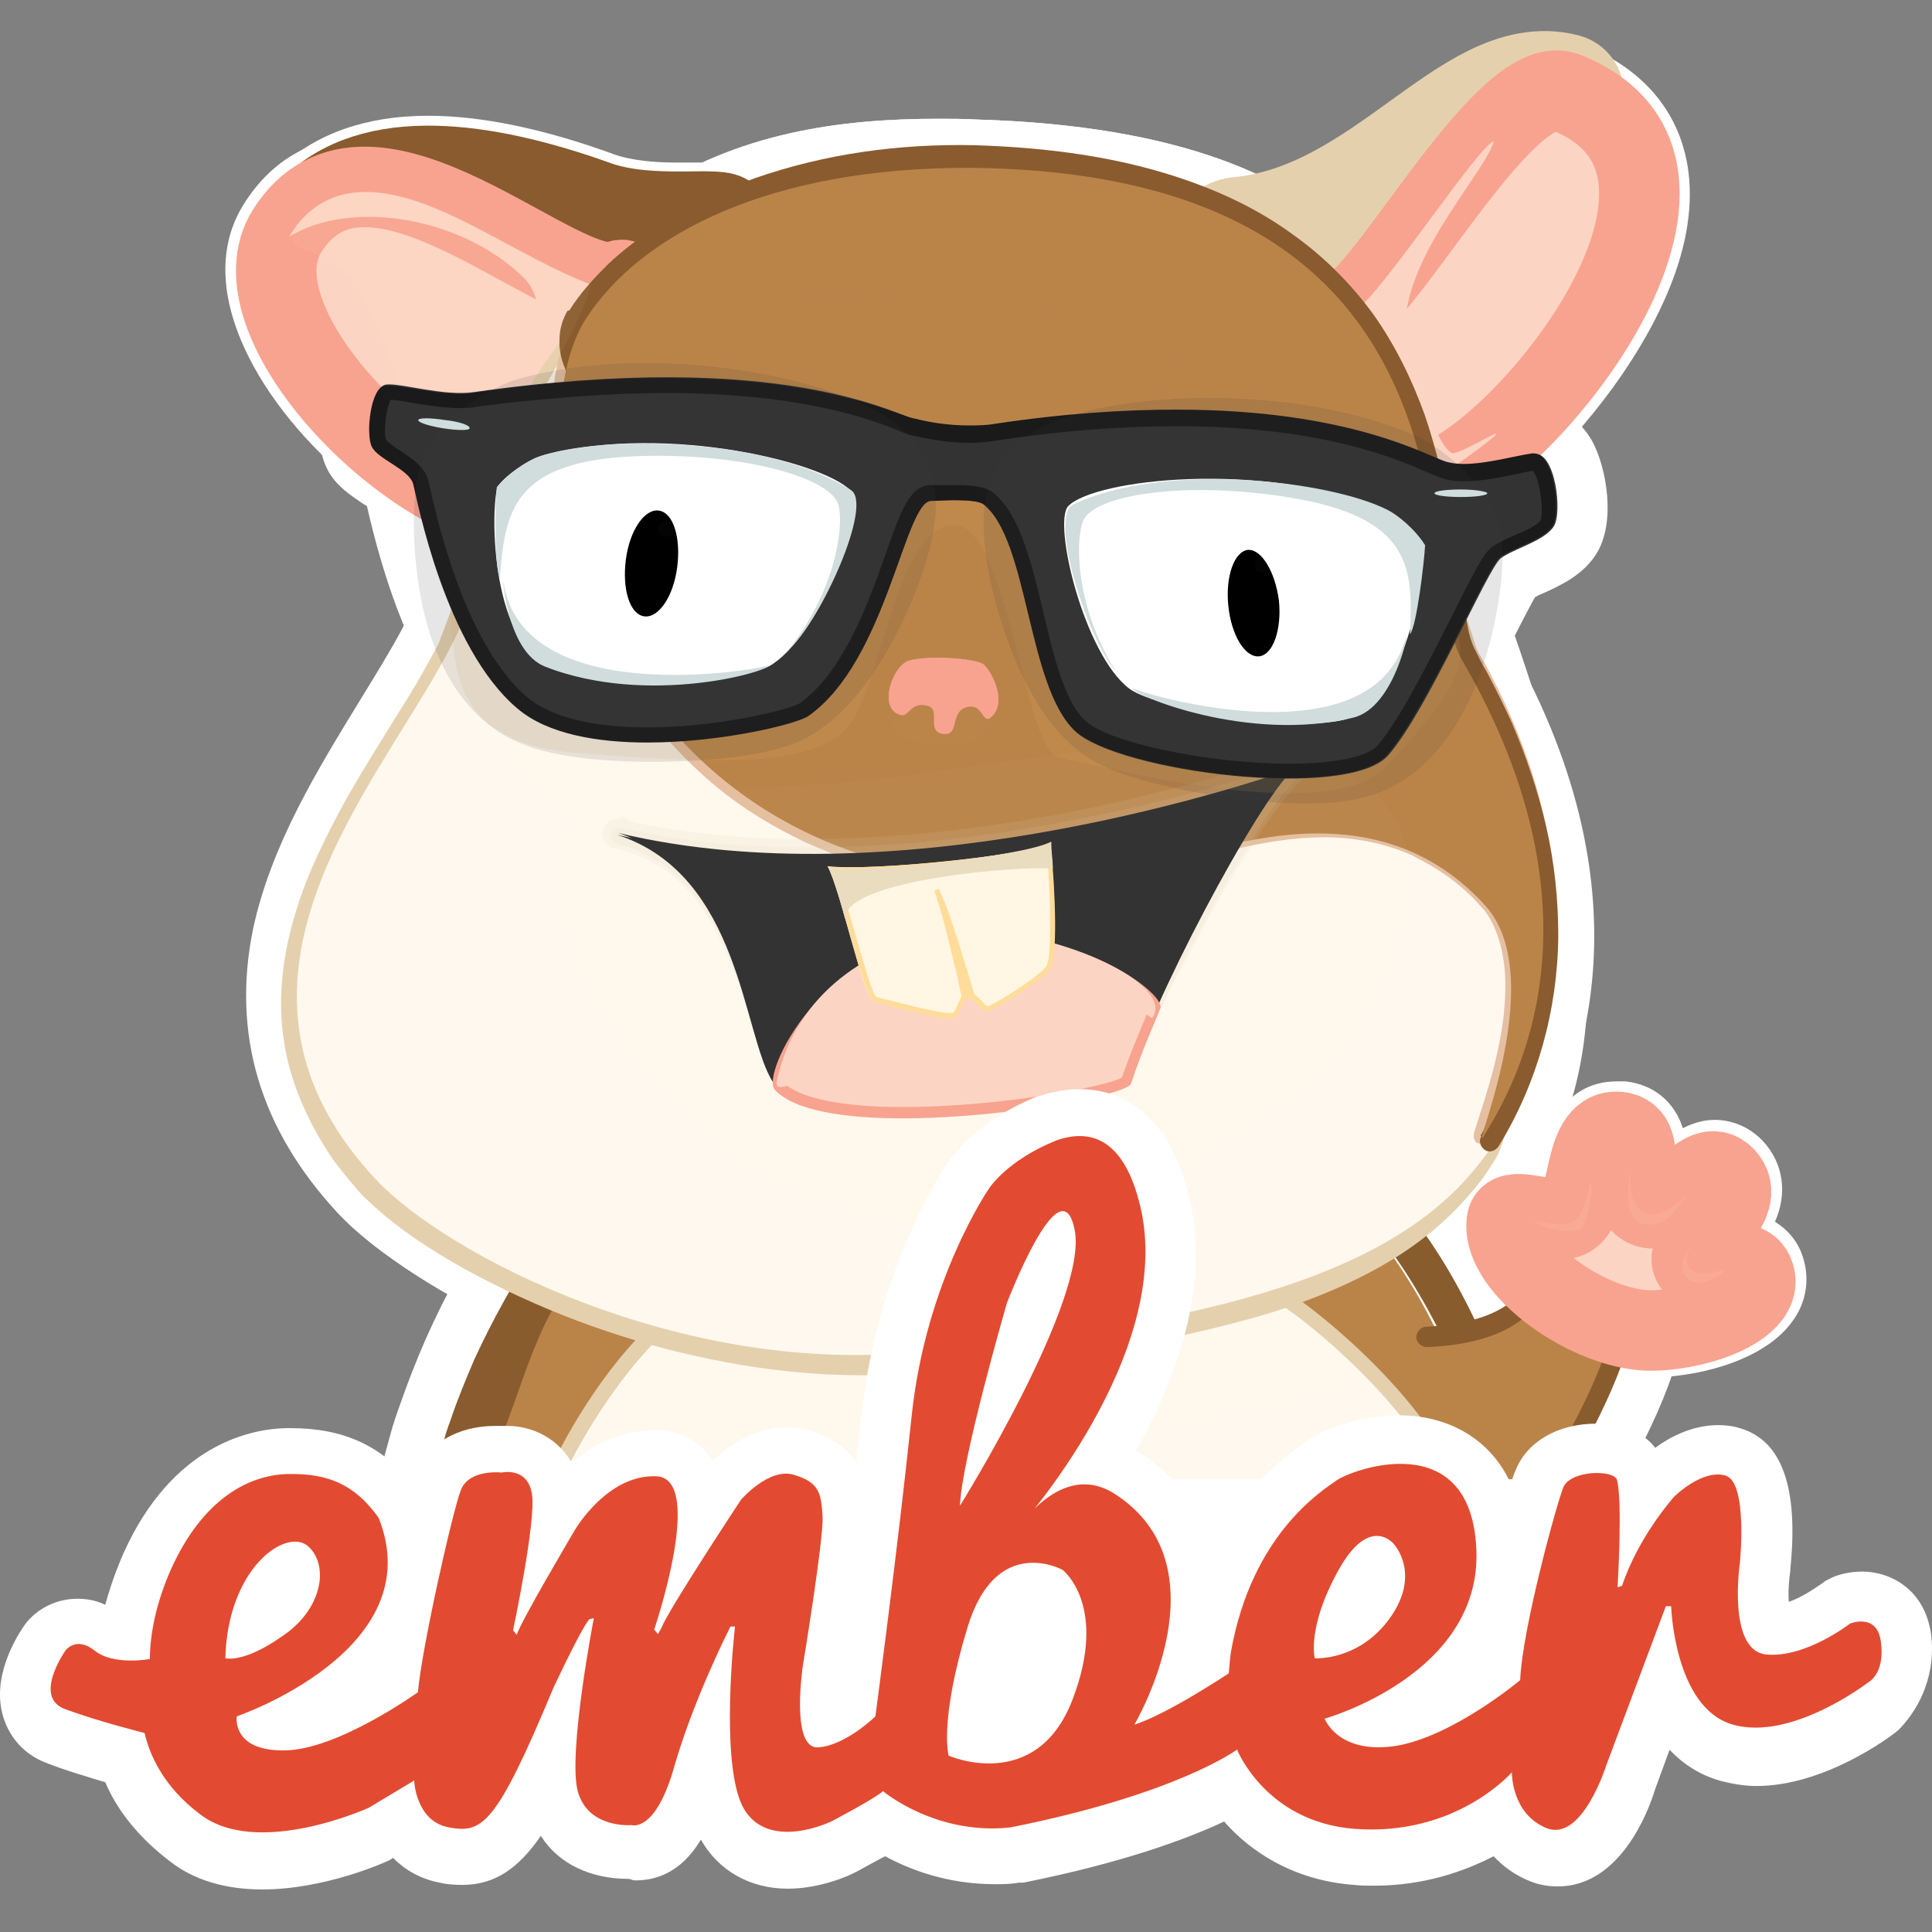 <svg width="48" height="48" viewBox="0 0 48 48" fill="none" xmlns="http://www.w3.org/2000/svg">
<rect x="0" y="0" width="48" height="48" fill="#808080" stroke="none"/>
<rect width="48" height="48"/>
<path d="M10.823 36.245C10.861 36.151 10.898 36.057 10.936 35.963L10.954 35.926C11.048 35.701 11.142 35.457 11.236 35.232C11.348 34.932 11.461 34.613 11.573 34.313C11.649 34.144 11.705 33.975 11.761 33.787C11.911 33.375 12.117 32.831 12.361 32.306C12.511 31.987 12.624 31.762 12.755 31.555C12.905 31.311 13.055 31.086 13.224 30.861L13.355 30.674L13.562 30.543C13.581 30.524 13.618 30.505 13.656 30.486C13.749 30.43 13.862 30.392 13.937 30.355C14.068 30.299 14.237 30.242 14.425 30.186C14.687 30.111 14.987 30.036 15.344 29.961C15.869 29.848 16.432 29.736 17.144 29.623C18.213 29.454 19.358 29.305 20.727 29.154C23.147 28.892 25.566 28.704 27.892 28.592C29.13 28.535 30.068 28.517 30.95 28.517C31.137 28.517 31.325 28.517 31.512 28.517C32.094 28.535 32.769 28.554 33.388 28.648C33.613 28.686 33.819 28.723 33.969 28.779C34.026 28.798 34.082 28.817 34.101 28.836L34.288 28.911L34.438 29.042C34.495 29.098 34.551 29.154 34.607 29.211C34.814 29.417 35.039 29.661 35.264 29.942C35.977 30.843 36.614 31.93 37.177 33.169C37.721 34.369 38.059 35.438 38.265 36.489L38.546 37.97H35.095L34.889 36.976C34.663 35.926 31.831 33.15 30.424 32.606C30.274 32.55 29.674 32.381 27.817 32.381C23.991 32.381 18.589 33.056 17.82 33.225C16.901 33.656 15.494 35.457 14.687 37.258L14.35 37.989" fill="white"/>
<path d="M34.269 30.768C34.1 30.543 33.913 30.336 33.706 30.149C33.669 30.111 33.612 30.055 33.575 30.017C33.575 30.017 33.556 30.017 33.538 29.998C33.444 29.961 33.312 29.942 33.181 29.924C32.637 29.849 32.056 29.83 31.474 29.811C30.293 29.792 29.111 29.83 27.929 29.886C25.566 29.998 23.184 30.186 20.839 30.449C19.657 30.58 18.476 30.73 17.313 30.918C16.731 31.011 16.15 31.105 15.587 31.236C15.306 31.293 15.024 31.368 14.762 31.443C14.63 31.48 14.499 31.518 14.386 31.574C14.33 31.593 14.274 31.612 14.255 31.649C14.255 31.649 14.236 31.649 14.236 31.668C14.105 31.855 13.974 32.043 13.842 32.249C13.711 32.456 13.617 32.681 13.505 32.906C13.299 33.356 13.111 33.825 12.942 34.294C12.773 34.763 12.586 35.251 12.417 35.738C12.323 35.982 12.229 36.226 12.117 36.47C12.079 36.582 12.023 36.695 11.967 36.807H13.561C14.424 34.875 16.056 32.662 17.406 32.118C17.782 31.968 23.821 31.218 27.817 31.218C29.298 31.218 30.311 31.33 30.874 31.537C32.506 32.174 35.77 35.194 36.107 36.826H37.026C36.839 35.794 36.464 34.782 36.032 33.806C35.544 32.681 34.963 31.649 34.269 30.768Z" fill="#BA8449"/>
<path d="M35.995 37.989L35.807 36.976C35.639 36.132 35.357 35.232 34.907 34.238C34.419 33.187 33.894 32.268 33.294 31.537C33.181 31.387 33.069 31.255 32.956 31.143C32.487 31.068 31.943 31.068 31.456 31.049C31.287 31.049 31.118 31.049 30.93 31.049C30.086 31.049 29.186 31.068 27.986 31.124C25.697 31.236 23.353 31.424 20.971 31.687C19.639 31.837 18.532 31.987 17.519 32.137C16.863 32.231 16.337 32.343 15.868 32.437C15.568 32.512 15.343 32.568 15.137 32.624C15.1 32.624 15.081 32.643 15.062 32.643C15.024 32.718 14.968 32.775 14.931 32.85C14.837 33 14.762 33.169 14.631 33.394C14.424 33.825 14.255 34.275 14.105 34.669C14.03 34.838 13.974 35.007 13.918 35.175C13.805 35.494 13.693 35.813 13.561 36.132C13.468 36.376 13.355 36.62 13.261 36.882L13.242 36.92C13.205 37.032 13.149 37.145 13.111 37.239L12.774 37.989H10.579L10.26 37.839L10.223 37.82C9.472 37.389 9.472 36.751 9.491 36.489V36.432L9.529 36.263L9.585 36.057C9.622 35.926 9.66 35.776 9.697 35.644C9.772 35.363 9.866 35.1 9.96 34.838C10.129 34.35 10.335 33.825 10.579 33.262C10.842 32.681 11.085 32.174 11.367 31.705C11.498 31.462 11.648 31.218 11.836 30.936C12.005 30.674 12.192 30.411 12.38 30.167C12.549 29.961 12.699 29.83 12.811 29.755H12.83C12.942 29.661 13.055 29.605 13.111 29.586C13.28 29.492 13.411 29.436 13.505 29.398C13.73 29.305 13.937 29.248 14.105 29.192C14.48 29.079 14.837 29.004 15.1 28.948C15.643 28.836 16.225 28.723 16.956 28.61C18.044 28.442 19.189 28.31 20.595 28.16C23.034 27.916 25.472 27.729 27.836 27.635C28.961 27.598 29.843 27.56 30.649 27.56C30.949 27.56 31.231 27.56 31.512 27.56C32.112 27.579 32.788 27.598 33.519 27.71H33.538C33.707 27.748 33.969 27.785 34.269 27.879H34.288C34.363 27.916 34.476 27.954 34.607 28.01C34.701 28.067 34.776 28.104 34.832 28.142L34.926 28.217L35.001 28.273L35.076 28.348C35.151 28.423 35.207 28.479 35.282 28.554C35.526 28.798 35.751 29.061 35.995 29.38C36.745 30.355 37.402 31.48 38.002 32.812C38.283 33.431 38.527 34.05 38.715 34.65C38.921 35.307 39.071 35.926 39.184 36.526L39.409 37.97H35.995V37.989V37.989Z" fill="white"/>
<path d="M12.023 37.989L12.849 36.207C13.543 34.725 15.212 32.005 17.069 31.236L17.107 31.218C17.726 30.993 23.991 30.261 27.817 30.261C29.955 30.261 30.762 30.467 31.174 30.636C33.106 31.387 36.464 34.556 36.914 36.432L37.289 37.97H12.023V37.989Z" fill="white"/>
<path d="M34.739 37.989L34.513 37.032C34.307 36.151 31.662 33.506 30.293 32.962C30.162 32.906 29.618 32.756 27.817 32.756C24.141 32.756 18.814 33.412 17.951 33.581C17.238 33.938 15.944 35.457 15.1 37.258L14.762 37.97H11.648L12.436 36.226C13.355 34.163 15.175 31.612 16.957 30.899C17.651 30.617 23.991 29.905 27.836 29.905C29.505 29.905 30.631 30.036 31.325 30.299C33.257 31.049 36.877 34.313 37.327 36.489L37.627 37.989H34.739Z" fill="white"/>
<path d="M36.183 37.989L35.826 37.651C34.476 36.395 34.101 33.788 34.513 32.718C34.795 32.005 35.395 31.762 35.845 31.762C35.976 31.762 36.089 31.78 36.202 31.818C36.445 31.799 37.008 31.33 37.177 31.068C37.44 30.58 37.946 30.28 38.565 30.28C39.484 30.28 40.985 31.011 41.472 31.705C41.754 32.099 41.829 32.568 41.679 32.981C41.66 33.018 41.641 33.093 41.604 33.187C41.097 34.707 40.441 36.563 39.915 37.426L39.559 38.008L36.183 37.989Z" fill="white"/>
<path d="M36.07 37.989L37.233 36.095C37.796 35.175 38.19 34.425 38.453 33.844C37.796 34.313 36.877 34.594 35.508 34.669L35.47 34.632L35.451 34.763C34.645 34.763 33.988 34.106 33.951 33.3C33.932 32.906 34.082 32.512 34.345 32.212C34.607 31.912 34.982 31.743 35.376 31.724C36.727 31.668 36.896 31.349 37.139 30.88C37.477 30.242 38.209 29.867 39.165 29.867C39.409 29.867 39.653 29.886 39.878 29.942C41.06 30.205 41.829 31.105 41.885 32.268C41.941 33.45 41.285 35.175 39.972 37.389L39.615 37.989H36.07Z" fill="white"/>
<path d="M41.003 34.294C39.484 34.294 37.833 33.3 36.989 32.324C36.22 31.443 36.145 30.655 36.22 30.149C36.314 29.53 36.82 28.911 37.739 28.911C37.908 28.911 38.077 28.929 38.227 28.948C38.377 28.273 38.733 26.866 40.178 26.866C40.253 26.866 40.309 26.866 40.384 26.866C41.078 26.941 41.603 27.372 41.81 28.029C42.035 27.916 42.297 27.823 42.597 27.823C43.048 27.823 43.479 28.01 43.798 28.348C44.304 28.892 44.417 29.642 44.098 30.355C44.436 30.561 44.698 30.88 44.811 31.293C44.961 31.818 44.867 32.381 44.529 32.831C43.873 33.75 42.354 34.181 41.153 34.219C41.078 34.294 41.041 34.294 41.003 34.294Z" fill="white"/>
<path d="M39.503 3.401C38.134 4.264 36.633 6.233 34.795 8.934C34.514 9.366 34.045 9.591 33.519 9.591C32.844 9.591 31.981 9.178 30.987 8.372C29.412 7.096 29.374 6.383 29.355 6.102C29.318 5.352 29.881 4.714 30.668 4.639C32.188 4.508 33.444 3.588 34.664 2.707C35.883 1.825 37.008 1.019 38.359 1.019C38.621 1.019 38.903 1.056 39.165 1.113" fill="white"/>
<path d="M30.78 5.896C34.457 5.558 36.614 1.75 38.846 2.332C37.345 3.27 35.864 5.145 33.781 8.221C33.275 8.953 29.767 5.989 30.78 5.896Z" fill="#FFF8EE"/>
<path d="M6.959 4.151C7.878 3.307 9.116 2.876 10.635 2.876C11.948 2.876 13.505 3.195 15.25 3.832C15.719 4.001 16.337 4.039 16.806 4.039C16.938 4.039 17.069 4.039 17.182 4.039C17.294 4.039 17.407 4.039 17.5 4.039C17.932 4.039 18.851 4.039 19.245 4.883C19.376 5.202 19.545 5.858 19.039 6.627C18.42 7.584 16.788 8.597 15.212 8.597C15.193 8.597 15.156 8.597 15.137 8.597C14.293 8.578 13.505 8.128 12.586 7.621C11.442 6.984 10.148 6.252 8.61 6.252C8.403 6.252 8.178 6.271 7.972 6.29" fill="white"/>
<path d="M35.244 13.248C34.569 13.248 33.294 12.967 32.487 11.054C32.037 10.041 31.887 8.897 31.887 8.259C31.887 6.946 32.581 6.59 33.012 6.496C33.312 6.196 33.875 5.427 34.288 4.845C35.995 2.519 37.233 1 38.677 1C38.921 1 39.146 1.038 39.371 1.131C41.303 1.9 42.241 3.532 41.922 5.596C41.697 7.115 40.74 8.916 39.333 10.566C38.677 11.335 36.97 13.136 35.451 13.248C35.376 13.248 35.319 13.248 35.244 13.248Z" fill="white"/>
<path d="M13.073 13.961C12.905 13.961 12.736 13.961 12.586 13.924C10.185 13.53 7.184 11.11 6.058 8.615C5.289 6.909 5.627 5.746 6.058 5.07C6.752 3.964 7.784 3.382 9.059 3.382C10.598 3.382 12.136 4.226 13.486 4.958C14.011 5.239 14.762 5.652 15.081 5.727C15.193 5.689 15.306 5.671 15.437 5.671C15.925 5.671 16.375 5.933 16.637 6.383C17.256 7.471 16.881 10.397 15.906 12.085C15.231 13.323 14.218 13.961 13.073 13.961Z" fill="white"/>
<path d="M21.439 34.894C15.812 34.894 10.242 32.137 8.385 30.13C6.453 28.048 5.759 25.684 6.284 23.096C6.734 20.976 7.916 19.082 8.947 17.394C9.66 16.231 10.335 15.143 10.523 14.355C12.811 4.245 18.551 2.951 23.297 2.951C23.597 2.951 23.916 2.951 24.272 2.97C34.382 3.27 35.395 8.146 35.995 11.073C36.108 11.617 36.22 12.123 36.351 12.461C39.746 20.789 40.309 25.778 38.227 29.154C36.183 32.474 31.7 34.106 22.771 34.838C22.34 34.875 21.89 34.894 21.439 34.894Z" fill="white"/>
<path d="M21.233 34.913C15.493 34.913 10.185 32.062 8.403 30.13C6.471 28.048 5.777 25.684 6.302 23.096C6.752 20.976 7.934 19.082 8.966 17.394C9.679 16.231 10.354 15.143 10.541 14.355C12.83 4.245 18.57 2.951 23.315 2.951C23.615 2.951 23.934 2.951 24.29 2.97C34.401 3.27 35.413 8.146 36.014 11.073C36.126 11.617 36.239 12.123 36.37 12.461C39.709 20.657 40.253 25.609 38.208 28.986C35.864 32.868 30.349 34.125 22.809 34.838C22.283 34.894 21.758 34.913 21.233 34.913Z" fill="white"/>
<path d="M35.845 27.86C35.92 27.691 35.995 27.504 36.07 27.335C36.839 25.497 37.42 23.884 36.501 22.852C35.413 21.652 30.818 19.476 26.729 17.562C18.907 13.867 14.068 11.485 13.374 9.122C13.205 8.522 13.28 7.903 13.599 7.377C14.949 5.258 18.72 2.988 23.878 2.988C23.934 2.988 23.972 2.988 24.028 2.988C28.886 3.026 32.412 4.433 34.532 7.134C36.333 9.422 36.726 12.104 37.026 14.055C37.12 14.711 37.252 15.556 37.383 15.781C41.059 22.102 39.371 26.772 38.039 28.967L35.845 27.86Z" fill="white"/>
<path d="M31.999 20.582C30.105 20.582 26.935 20.113 25.847 19.063C24.984 18.238 24.665 16.869 24.328 15.537C24.196 14.974 23.971 14.074 23.765 13.661H23.746C23.671 13.867 23.577 14.13 23.502 14.336C22.996 15.762 22.283 17.731 20.801 18.8C20.163 19.269 17.856 19.682 16.075 19.682C14.293 19.682 12.942 19.307 12.042 18.538C10.748 17.45 9.772 15.443 9.116 12.573C9.078 12.554 9.059 12.536 9.022 12.517C8.722 12.31 8.328 12.067 8.121 11.635C7.784 10.96 7.915 9.76 8.272 9.122C8.534 8.653 8.984 8.353 9.472 8.315C9.528 8.315 9.566 8.315 9.641 8.315C9.903 8.315 10.166 8.353 10.466 8.409C10.766 8.465 11.123 8.522 11.423 8.522C11.498 8.522 11.554 8.522 11.591 8.522C13.373 8.259 15.043 8.146 16.562 8.146C20.257 8.146 22.208 8.897 22.94 9.197C22.996 9.216 23.052 9.234 23.09 9.253C23.296 9.309 23.69 9.384 24.102 9.384C24.253 9.384 24.403 9.384 24.534 9.347C26.203 9.084 27.798 8.972 29.261 8.972C33.162 8.972 35.225 9.853 36.126 10.247C36.201 10.285 36.276 10.322 36.332 10.322C36.332 10.322 36.37 10.322 36.407 10.322C36.651 10.322 37.007 10.247 37.308 10.191C37.533 10.135 37.758 10.097 37.964 10.06C38.02 10.06 38.077 10.06 38.133 10.06C38.714 10.06 39.239 10.397 39.558 10.96C39.915 11.617 40.159 12.986 39.652 13.774C39.315 14.299 38.771 14.543 38.32 14.749C38.264 14.768 38.189 14.805 38.133 14.843C37.983 15.105 37.72 15.63 37.495 16.062C36.839 17.337 36.107 18.8 35.432 19.588C34.832 20.264 33.706 20.582 31.999 20.582Z" fill="white"/>
<g opacity="0.3">
<g opacity="0.3">
<path opacity="0.3" d="M31.245 20.279C29.745 20.279 27.625 20.054 26.106 18.985C25.243 18.366 24.849 17.128 24.305 15.139C24.155 14.577 23.93 13.789 23.761 13.395C23.667 13.62 23.555 13.92 23.461 14.164C22.898 15.683 22.129 17.747 20.723 18.609C19.991 19.06 17.721 19.472 15.958 19.472C14.064 19.472 12.694 19.041 11.907 18.215C9.9 16.115 9.506 14.108 9.262 12.926C9.224 12.757 9.187 12.532 9.149 12.401C7.968 11.782 7.893 10.863 7.911 10.469C7.968 9.737 8.53 9.193 9.224 9.193C9.693 9.193 9.993 9.418 10.219 9.569C10.237 9.587 10.256 9.606 10.294 9.606C10.312 9.606 10.369 9.625 10.387 9.644C10.688 9.737 11.569 9.981 11.757 11.125C11.794 11.332 12.094 12.532 12.582 13.789C13.351 15.796 13.895 16.134 13.951 16.152C14.589 16.377 15.339 16.49 16.183 16.49C17.571 16.49 18.734 16.19 19.203 16.04C19.485 15.608 20.047 14.483 20.441 13.714C21.623 11.369 21.829 11.013 22.336 10.75C22.617 10.6 22.955 10.525 23.386 10.525C23.949 10.525 24.755 10.656 25.13 10.825C25.993 11.2 26.443 12.326 27.456 15.233C27.644 15.758 27.869 16.434 28.019 16.771C28.769 17.128 30.476 17.372 32.258 17.372C32.765 17.372 33.14 17.353 33.384 17.334C33.552 16.978 33.796 16.471 34.003 16.04C35.428 13.001 35.653 12.645 36.01 12.363C36.629 11.894 37.717 11.575 38.336 11.575C39.161 11.575 39.611 12.12 39.724 12.645C39.93 13.733 38.861 14.145 38.504 14.277C38.41 14.314 38.279 14.37 38.185 14.408C38.054 14.633 37.81 15.121 37.623 15.514C36.085 18.516 35.578 19.341 34.997 19.697C34.284 20.091 32.558 20.279 31.245 20.279Z" fill="white"/>
</g>
</g>
<g opacity="0.3">
<g opacity="0.3">
<path opacity="0.3" d="M11.477 11.395C11.252 11.395 10.82 11.357 9.957 11.076C9.732 11.001 9.526 10.926 9.395 10.869C9.113 10.757 8.382 10.475 8.382 9.613V8.356H9.62C9.789 8.356 9.901 8.393 9.995 8.412C10.258 8.45 11.102 8.506 11.383 8.525L11.552 8.543C11.777 8.543 12.471 8.45 12.771 8.412C13.146 8.356 13.259 8.337 13.409 8.337H14.478L14.647 9.387C14.722 9.913 14.44 10.569 13.746 10.775C13.709 10.794 13.578 10.832 13.465 10.869C12.809 11.113 12.152 11.338 11.589 11.357C11.552 11.395 11.514 11.395 11.477 11.395Z" fill="white"/>
</g>
</g>
<g opacity="0.3">
<g opacity="0.3">
<path opacity="0.3" d="M36.255 13.194C35.842 13.194 35.429 13.025 34.867 12.631C34.323 12.256 33.91 11.881 33.91 11.225V9.968H35.129C35.298 9.968 35.467 10.005 35.636 10.08C35.767 10.137 36.274 10.306 36.499 10.362C36.574 10.362 36.724 10.324 37.024 10.268C37.174 10.23 37.268 10.23 37.399 10.23H38.468L38.637 11.281C38.712 11.787 38.487 12.425 37.793 12.669C37.755 12.688 37.643 12.744 37.568 12.781C37.23 12.95 36.836 13.138 36.442 13.213C36.405 13.194 36.33 13.194 36.255 13.194Z" fill="white"/>
</g>
</g>
<path d="M32.168 40.746H27.554V36.751H32.168V40.746Z" fill="white"/>
<path d="M34.269 30.768C34.1 30.543 33.913 30.336 33.706 30.149C33.669 30.111 33.612 30.055 33.575 30.017C33.575 30.017 33.556 30.017 33.538 29.998C33.444 29.961 33.312 29.942 33.181 29.924C32.637 29.849 32.056 29.83 31.474 29.811C30.293 29.792 29.111 29.83 27.929 29.886C25.566 29.998 23.184 30.186 20.839 30.449C19.657 30.58 18.476 30.73 17.313 30.918C16.731 31.011 16.15 31.105 15.587 31.236C15.306 31.293 15.024 31.368 14.762 31.443C14.63 31.48 14.499 31.518 14.386 31.574C14.33 31.593 14.274 31.612 14.255 31.649C14.255 31.649 14.236 31.649 14.236 31.668C14.105 31.855 13.974 32.043 13.842 32.249C13.711 32.456 13.617 32.681 13.505 32.906C13.299 33.356 13.111 33.825 12.942 34.294C12.773 34.763 12.586 35.251 12.417 35.738C12.323 35.982 12.229 36.226 12.117 36.47C12.079 36.582 12.023 36.695 11.967 36.807H13.561C14.424 34.875 16.056 32.662 17.406 32.118C17.782 31.968 23.821 31.218 27.817 31.218C29.298 31.218 30.311 31.33 30.874 31.537C32.506 32.174 35.77 35.194 36.107 36.826H37.026C36.839 35.794 36.464 34.782 36.032 33.806C35.544 32.681 34.963 31.649 34.269 30.768Z" fill="#BA8449"/>
<path d="M36.895 33.337C36.389 32.212 35.807 31.143 35.038 30.167C34.85 29.924 34.644 29.68 34.419 29.454C34.363 29.398 34.307 29.342 34.25 29.286L34.213 29.248L34.194 29.23L34.157 29.192C34.119 29.173 34.081 29.154 34.063 29.136C34.007 29.098 33.95 29.079 33.894 29.061C33.688 28.986 33.538 28.967 33.369 28.929C32.731 28.836 32.131 28.817 31.53 28.798C30.311 28.779 29.13 28.798 27.929 28.854C25.528 28.948 23.146 29.136 20.764 29.38C19.582 29.511 18.382 29.642 17.181 29.83C16.581 29.924 16 30.017 15.399 30.149C15.099 30.224 14.799 30.28 14.499 30.374C14.349 30.411 14.199 30.467 14.03 30.543C13.955 30.58 13.861 30.617 13.768 30.674C13.73 30.711 13.674 30.73 13.617 30.767C13.561 30.805 13.505 30.861 13.43 30.955C13.261 31.161 13.092 31.405 12.942 31.63C12.792 31.855 12.642 32.099 12.511 32.343C12.248 32.812 12.004 33.3 11.779 33.787C11.573 34.275 11.367 34.763 11.198 35.269C11.104 35.513 11.029 35.757 10.973 36.02C10.935 36.151 10.898 36.263 10.86 36.395L10.804 36.582L10.785 36.676C10.785 36.695 10.823 36.714 10.898 36.77H10.916H12.004C12.061 36.657 12.098 36.545 12.154 36.432C12.248 36.188 12.361 35.944 12.454 35.719C12.642 35.232 12.811 34.763 12.98 34.275C13.149 33.806 13.336 33.319 13.543 32.887C13.655 32.662 13.768 32.456 13.88 32.231C14.011 32.024 14.124 31.837 14.274 31.649C14.274 31.649 14.293 31.649 14.293 31.63C14.33 31.612 14.386 31.593 14.424 31.555C14.537 31.518 14.668 31.462 14.799 31.424C15.062 31.349 15.343 31.274 15.624 31.218C16.187 31.086 16.769 30.993 17.35 30.899C18.513 30.711 19.695 30.561 20.877 30.43C23.24 30.167 25.603 29.98 27.967 29.867C29.148 29.811 30.33 29.773 31.512 29.792C32.093 29.811 32.694 29.83 33.219 29.905C33.35 29.924 33.481 29.961 33.575 29.98C33.594 29.98 33.613 29.98 33.613 29.998C33.65 30.036 33.706 30.092 33.744 30.13C33.95 30.336 34.119 30.543 34.307 30.749C35.001 31.63 35.582 32.662 36.07 33.712C36.501 34.688 36.876 35.701 37.064 36.732H38.002C37.908 36.151 37.758 35.588 37.589 35.044C37.364 34.463 37.139 33.9 36.895 33.337Z" fill="#895B2E"/>
<path d="M30.743 31.818C30.256 31.63 29.262 31.518 27.836 31.518C23.822 31.518 17.895 32.268 17.576 32.399C16.357 32.887 14.837 34.95 13.993 36.751H35.733C35.376 35.344 32.356 32.456 30.743 31.818Z" fill="#FFF8EE"/>
<path d="M30.874 31.462C30.33 31.255 29.299 31.143 27.817 31.143C23.822 31.143 17.782 31.893 17.407 32.043C16.038 32.606 14.424 34.8 13.562 36.732H13.974C14.818 34.95 16.338 32.887 17.557 32.381C17.876 32.249 23.803 31.499 27.817 31.499C29.242 31.499 30.237 31.593 30.724 31.799C32.337 32.418 35.357 35.325 35.714 36.732H36.089C35.77 35.119 32.506 32.099 30.874 31.462Z" fill="#E5D0AE"/>
<path d="M38.302 31.63C38.077 32.099 36.895 33.3 35.901 33.018C35.376 32.868 35.469 35.644 36.67 36.751H38.846C39.446 35.794 40.384 32.868 40.496 32.568C40.627 32.212 38.527 31.162 38.302 31.63Z" fill="#BA8449"/>
<path d="M40.609 32.324C40.572 31.724 40.215 31.293 39.578 31.143C39.071 31.03 38.396 31.124 38.227 31.443C37.889 32.081 37.477 32.85 35.432 32.962C35.301 32.962 35.188 33.093 35.188 33.225C35.188 33.356 35.32 33.469 35.451 33.469C37.589 33.375 38.208 32.55 38.658 31.705C38.752 31.63 39.259 31.537 39.671 31.705C39.971 31.837 40.103 32.043 40.122 32.362C40.178 33.525 38.959 35.682 38.302 36.77H38.884C39.615 35.494 40.666 33.525 40.609 32.324Z" fill="#895B2E"/>
<g opacity="0.15">
<g opacity="0.15">
<path opacity="0.15" d="M36.395 36.807C37.727 36.489 38.909 35.157 39.003 33.262C39.022 32.906 38.29 32.231 38.29 32.043C38.29 31.855 40.522 32.081 40.635 32.606C40.728 33.131 39.247 36.301 38.74 36.826C38.252 37.333 35.608 36.995 36.395 36.807Z" fill="#E3AB5E"/>
</g>
</g>
<path d="M37.44 30.336C37.271 31.499 39.54 33.093 41.078 33.056C42.354 33.018 43.798 32.418 43.592 31.705C43.386 30.974 42.148 31.837 42.035 31.33C41.941 30.843 43.479 29.924 42.86 29.248C42.279 28.629 41.604 30.224 40.928 29.998C40.253 29.773 41.06 28.217 40.216 28.123C39.221 28.029 39.597 30.242 38.846 30.28C38.321 30.336 37.496 29.961 37.44 30.336Z" fill="#FCD4C3"/>
<path d="M37.44 30.336C37.271 31.499 39.54 33.093 41.078 33.056C42.354 33.018 43.798 32.418 43.592 31.705C43.386 30.974 42.148 31.837 42.035 31.33C41.941 30.843 43.479 29.924 42.86 29.248C42.279 28.629 41.604 30.224 40.928 29.998C40.253 29.773 41.06 28.217 40.216 28.123C39.221 28.029 39.597 30.242 38.846 30.28C38.321 30.336 37.496 29.961 37.44 30.336Z" stroke="#F8A38F" stroke-width="2" stroke-miterlimit="10"/>
<g opacity="0.5">
<g opacity="0.5">
<path opacity="0.5" d="M38.084 30.325C38.328 30.513 39.209 30.757 39.341 30.438C39.491 30.119 39.603 29.481 39.51 29.387C39.434 29.688 39.341 30.25 39.022 30.381C38.778 30.475 38.253 30.363 38.084 30.325Z" fill="#FCD4C3"/>
</g>
</g>
<g opacity="0.5">
<g opacity="0.5">
<path opacity="0.5" d="M40.507 29.087C40.47 29.294 40.301 30.269 40.807 30.4C41.239 30.513 41.558 30.25 41.895 29.706C41.708 29.875 41.239 30.288 40.882 30.138C40.526 29.969 40.489 29.594 40.507 29.087Z" fill="#FCD4C3"/>
</g>
</g>
<g opacity="0.25">
<g opacity="0.25">
<path opacity="0.25" d="M38.335 31.716C40.886 30.46 41.411 32.504 41.28 32.917C40.267 33.086 38.485 32.035 38.335 31.716Z" fill="#FCD4C3"/>
</g>
</g>
<g opacity="0.5">
<g opacity="0.5">
<path opacity="0.5" d="M42.045 30.917C41.613 31.404 41.82 31.798 42.101 31.855C42.457 31.93 42.926 31.555 42.851 31.555C42.758 31.555 42.063 31.78 41.932 31.442C41.838 31.179 41.988 31.029 42.045 30.917Z" fill="#FCD4C3"/>
</g>
</g>
<g opacity="0.15">
<g opacity="0.15">
<path opacity="0.15" d="M12.911 34.175C21.108 38.883 37.371 34.1 36.508 32.562C35.364 30.517 34.913 29.242 32.4 29.354C29.905 29.486 13.849 30.761 13.193 31.249C12.555 31.755 11.842 33.556 12.911 34.175Z" fill="#E3AB5E"/>
</g>
</g>
<path d="M30.78 5.896C34.457 5.558 36.614 1.75 38.846 2.332C37.345 3.27 35.864 5.145 33.781 8.221C33.275 8.953 29.767 5.989 30.78 5.896Z" fill="#FFF8EE"/>
<path d="M30.78 5.896C34.457 5.558 36.614 1.75 38.846 2.332C37.345 3.27 35.864 5.145 33.781 8.221C33.275 8.953 29.767 5.989 30.78 5.896Z" stroke="#E5D0AE" stroke-width="3" stroke-miterlimit="10" stroke-linecap="round" stroke-linejoin="round"/>
<path d="M7.803 5.07C9.453 3.532 12.436 4.132 14.837 4.995C16.206 5.483 17.988 5.089 18.1 5.37C18.401 6.027 16.619 7.377 15.155 7.34C13.711 7.321 11.292 4.601 7.803 5.07Z" fill="#BA8449"/>
<path d="M7.803 5.07C9.453 3.532 12.436 4.132 14.837 4.995C16.206 5.483 17.988 5.089 18.1 5.37C18.401 6.027 16.619 7.377 15.155 7.34C13.711 7.321 11.292 4.601 7.803 5.07Z" stroke="#895B2E" stroke-width="2" stroke-miterlimit="10" stroke-linecap="round" stroke-linejoin="round"/>
<path d="M33.294 7.715C34.138 7.959 37.345 1.675 38.902 2.294C43.854 4.264 37.401 11.842 35.357 12.01C33.294 12.161 32.825 7.565 33.294 7.715Z" fill="#FCD4C3"/>
<path d="M33.294 7.715C34.138 7.959 37.345 1.675 38.902 2.294C43.854 4.264 37.401 11.842 35.357 12.01C33.294 12.161 32.825 7.565 33.294 7.715Z" stroke="#F8A38F" stroke-width="2" stroke-miterlimit="10"/>
<path d="M15.4 6.965C14.031 7.565 9.173 2.482 7.128 5.746C5.778 7.903 9.867 12.254 12.793 12.723C15.719 13.192 16.113 6.646 15.4 6.965Z" fill="#FCD4C3"/>
<path d="M15.4 6.965C14.031 7.565 9.173 2.482 7.128 5.746C5.778 7.903 9.867 12.254 12.793 12.723C15.719 13.192 16.113 6.646 15.4 6.965Z" stroke="#F8A38F" stroke-width="2" stroke-miterlimit="10"/>
<path d="M37.114 3.514C36.852 4.376 34.638 6.608 34.938 8.522C35.051 9.234 35.801 11.335 36.12 11.26C36.439 11.185 37.246 10.679 37.171 10.791C37.096 10.904 36.045 11.673 35.651 11.879C35.257 11.673 33.588 7.79 33.832 7.584C34.563 6.927 36.795 3.551 37.114 3.514Z" fill="#FCD4C3"/>
<path d="M7.19 5.877C8.691 4.958 11.43 5.352 13.024 6.909C13.587 7.471 13.755 9.347 12.48 10.623C11.973 11.129 15.481 8.822 15.5 8.147C15.5 7.471 15.275 7.284 14.75 7.096C12.818 6.383 10.792 4.733 9.029 4.77C7.884 4.789 7.359 5.577 7.19 5.877Z" fill="#FCD4C3"/>
<g opacity="0.25">
<g opacity="0.25">
<path opacity="0.25" d="M37.72 3.021C41.134 4.897 35.638 7.748 36.051 11.293C35.338 11.218 33.575 7.785 34.007 7.485C34.607 7.073 37.139 2.871 37.72 3.021Z" fill="#FCD4C3"/>
</g>
</g>
<path d="M11.386 14.543C11.442 14.299 11.48 14.036 11.48 13.792C11.498 13.53 11.517 13.267 11.573 13.023C11.592 12.892 11.63 12.761 11.686 12.648C11.742 12.536 11.78 12.404 11.817 12.292C11.911 12.048 12.005 11.804 12.117 11.579C12.549 10.622 13.037 9.722 13.637 8.878C14.237 8.034 14.893 7.246 15.644 6.571C16.394 5.877 17.276 5.314 18.213 4.939C19.151 4.545 20.164 4.301 21.177 4.189C22.19 4.057 23.203 4.039 24.216 4.057C25.229 4.076 26.241 4.132 27.254 4.264C28.267 4.395 29.28 4.62 30.256 4.976C30.743 5.164 31.212 5.37 31.662 5.633C32.112 5.896 32.544 6.214 32.938 6.59C33.332 6.946 33.669 7.377 33.951 7.828C34.232 8.278 34.438 8.765 34.626 9.272C34.795 9.76 34.926 10.266 35.039 10.773C35.151 11.279 35.226 11.767 35.339 12.236C35.395 12.461 35.47 12.686 35.545 12.911C35.639 13.136 35.733 13.38 35.808 13.623C35.977 14.092 36.164 14.58 36.333 15.049C36.989 16.962 37.571 18.913 37.927 20.901C38.096 21.895 38.227 22.908 38.246 23.921C38.265 24.934 38.171 25.947 37.89 26.922C37.815 27.166 37.74 27.41 37.646 27.635C37.552 27.86 37.421 28.085 37.346 28.329C37.308 28.46 37.271 28.573 37.214 28.686C37.158 28.798 37.083 28.911 37.008 29.023C36.877 29.23 36.708 29.455 36.539 29.642C35.883 30.43 35.039 31.068 34.138 31.555C33.238 32.043 32.263 32.418 31.287 32.7C30.293 32.981 29.318 33.206 28.305 33.394C27.292 33.581 26.298 33.712 25.304 33.844C24.797 33.9 24.291 33.956 23.784 34.013L23.034 34.088C22.79 34.106 22.528 34.125 22.265 34.144C20.202 34.256 18.138 33.956 16.169 33.412C15.175 33.131 14.218 32.793 13.28 32.381C12.342 31.968 11.423 31.499 10.56 30.936C10.129 30.655 9.698 30.336 9.304 29.98C9.21 29.886 9.097 29.792 9.004 29.698C8.91 29.605 8.835 29.492 8.741 29.398C8.572 29.192 8.403 28.986 8.253 28.779C7.672 27.916 7.203 26.904 7.053 25.853C6.884 24.784 7.034 23.696 7.334 22.702C7.634 21.689 8.103 20.77 8.591 19.87C9.097 18.988 9.641 18.125 10.167 17.281C10.429 16.85 10.673 16.418 10.898 15.987C11.104 15.424 11.292 14.993 11.386 14.543ZM12.136 14.711C12.005 15.237 11.78 15.724 11.536 16.193C11.292 16.662 11.03 17.094 10.767 17.525C10.242 18.388 9.698 19.232 9.229 20.095C8.76 20.958 8.328 21.858 8.066 22.777C7.803 23.696 7.691 24.653 7.841 25.591C7.991 26.51 8.385 27.391 8.947 28.16C9.079 28.348 9.248 28.535 9.398 28.723C9.473 28.817 9.566 28.911 9.641 28.986C9.716 29.079 9.81 29.154 9.885 29.23C10.223 29.548 10.617 29.83 11.03 30.111C11.855 30.636 12.718 31.105 13.637 31.499C14.537 31.893 15.475 32.231 16.431 32.493C17.388 32.756 18.345 32.962 19.32 33.093C20.296 33.225 21.271 33.262 22.246 33.225C22.49 33.206 22.734 33.187 22.978 33.169L23.728 33.093C24.216 33.056 24.722 33 25.229 32.943C26.223 32.85 27.217 32.718 28.192 32.55C29.186 32.381 30.143 32.193 31.1 31.93C32.056 31.668 32.994 31.368 33.894 30.974C34.776 30.561 35.639 30.055 36.333 29.361C36.502 29.192 36.67 29.004 36.821 28.817C36.896 28.723 36.971 28.61 37.046 28.517C37.121 28.423 37.214 28.329 37.289 28.217C37.458 28.01 37.533 27.785 37.646 27.56C37.74 27.335 37.815 27.091 37.871 26.847C38.115 25.872 38.171 24.859 38.115 23.865C38.04 22.871 37.871 21.877 37.627 20.901C37.158 18.951 36.464 17.075 35.733 15.218C35.545 14.749 35.358 14.28 35.17 13.83L34.87 13.136C34.776 12.892 34.682 12.629 34.607 12.386C34.476 11.879 34.382 11.391 34.27 10.904C34.176 10.416 34.044 9.947 33.894 9.497C33.575 8.578 33.107 7.753 32.413 7.096C31.737 6.44 30.893 5.933 29.993 5.558C29.093 5.183 28.117 4.939 27.142 4.77C26.166 4.601 25.172 4.508 24.178 4.451C23.184 4.414 22.171 4.395 21.177 4.508C20.183 4.62 19.208 4.826 18.288 5.22C17.369 5.595 16.525 6.139 15.812 6.815C15.081 7.49 14.499 8.315 14.068 9.178C13.618 10.06 13.299 10.998 13.018 11.935C12.943 12.161 12.886 12.404 12.83 12.648C12.793 12.761 12.774 12.892 12.736 13.005C12.718 13.061 12.718 13.136 12.699 13.192C12.68 13.248 12.661 13.305 12.624 13.361C12.53 13.586 12.418 13.811 12.305 14.036C12.267 14.242 12.192 14.468 12.136 14.711Z" fill="#E5D0AE"/>
<path d="M11.761 14.636C10.973 18.125 4.089 23.64 9.322 29.286C11.104 31.199 16.882 34.144 22.677 33.6C37.758 32.174 41.566 28.535 35.207 12.93C34.176 10.397 35.339 4.545 24.253 4.207C19.601 4.076 14.012 4.714 11.761 14.636Z" fill="#FFF8EE"/>
<path d="M14.368 7.809C14.856 7.059 15.494 6.44 16.206 5.933C16.919 5.427 17.726 5.052 18.532 4.751C20.183 4.151 21.909 3.926 23.634 3.87C25.36 3.832 27.104 3.964 28.793 4.395C29.637 4.62 30.462 4.92 31.25 5.352C32.038 5.783 32.769 6.308 33.388 6.965C34.007 7.621 34.514 8.353 34.907 9.159C35.301 9.966 35.583 10.81 35.789 11.654C35.995 12.517 36.127 13.361 36.239 14.205C36.295 14.636 36.352 15.049 36.446 15.443C36.483 15.649 36.539 15.837 36.596 15.987C36.614 16.024 36.633 16.062 36.652 16.099L36.67 16.118L36.689 16.137L36.727 16.212L36.896 16.493C37.721 18.013 38.34 19.682 38.565 21.427C38.678 22.289 38.696 23.171 38.602 24.052C38.509 24.915 38.284 25.778 37.946 26.585C37.777 26.979 37.59 27.372 37.365 27.766C37.308 27.86 37.252 27.954 37.196 28.048C37.139 28.142 37.083 28.217 37.008 28.329C36.989 28.348 36.989 28.367 36.971 28.385C36.914 28.348 37.046 28.517 36.67 28.385C36.577 28.217 36.633 28.254 36.614 28.217C36.614 28.16 36.633 28.142 36.633 28.104L36.689 27.935L36.783 27.635C37.046 26.829 37.271 26.022 37.365 25.178C37.402 24.765 37.421 24.353 37.365 23.921C37.308 23.509 37.196 23.115 36.989 22.777C36.933 22.683 36.877 22.608 36.802 22.533C36.727 22.458 36.67 22.383 36.596 22.308C36.446 22.158 36.295 22.027 36.127 21.895C35.789 21.633 35.433 21.427 35.057 21.239C34.288 20.901 33.444 20.77 32.619 20.808C31.775 20.845 30.95 21.014 30.143 21.239C29.73 21.352 29.337 21.483 28.924 21.614C28.718 21.689 28.511 21.745 28.305 21.802C28.192 21.839 28.099 21.858 27.967 21.877C27.855 21.895 27.761 21.914 27.648 21.914C26.785 22.008 25.942 22.064 25.06 22.046C24.197 22.027 23.334 21.933 22.471 21.745C21.627 21.558 20.783 21.276 19.995 20.92C19.208 20.545 18.457 20.095 17.782 19.532C17.107 18.969 16.507 18.332 15.981 17.638C14.931 16.231 14.237 14.599 13.899 12.892C13.731 12.029 13.655 11.166 13.693 10.285C13.712 9.853 13.768 9.403 13.862 8.972C13.974 8.634 14.124 8.203 14.368 7.809ZM14.743 8.053C14.537 8.39 14.406 8.765 14.312 9.178C14.218 9.572 14.181 9.985 14.143 10.397C14.106 11.223 14.2 12.067 14.368 12.873C14.725 14.505 15.419 16.062 16.432 17.375C16.938 18.032 17.52 18.632 18.157 19.157C18.795 19.682 19.508 20.132 20.258 20.489C21.008 20.845 21.796 21.108 22.622 21.295C23.428 21.483 24.272 21.595 25.097 21.614C25.942 21.652 26.767 21.614 27.611 21.52L27.93 21.483C28.023 21.464 28.117 21.445 28.23 21.427C28.436 21.37 28.624 21.314 28.83 21.258C29.243 21.145 29.655 21.014 30.068 20.92C30.893 20.714 31.756 20.564 32.638 20.564C33.501 20.564 34.382 20.714 35.17 21.089C35.564 21.276 35.939 21.502 36.277 21.764C36.446 21.895 36.614 22.046 36.764 22.196C36.839 22.271 36.914 22.346 36.989 22.421C37.064 22.496 37.139 22.59 37.196 22.683C37.44 23.058 37.571 23.49 37.627 23.94C37.683 24.39 37.683 24.822 37.646 25.253C37.571 26.116 37.383 26.96 37.139 27.785L37.046 28.085L37.008 28.235C37.008 28.254 36.989 28.292 37.008 28.292C36.989 28.273 37.046 28.329 36.971 28.16C36.614 28.029 36.746 28.198 36.708 28.142C36.746 28.067 36.802 27.973 36.858 27.879C36.914 27.785 36.952 27.691 37.008 27.598C37.196 27.223 37.365 26.847 37.515 26.453C38.077 24.897 38.19 23.19 37.908 21.558C37.777 20.733 37.533 19.945 37.233 19.176C36.933 18.407 36.577 17.656 36.164 16.925L36.014 16.662L35.977 16.587L35.958 16.55L35.939 16.512C35.901 16.456 35.883 16.4 35.864 16.343C35.77 16.118 35.714 15.874 35.658 15.668C35.564 15.237 35.489 14.805 35.433 14.393C35.301 13.549 35.189 12.723 34.982 11.917C34.795 11.11 34.532 10.322 34.176 9.591C33.819 8.859 33.388 8.184 32.825 7.584C31.737 6.402 30.237 5.614 28.642 5.145C27.048 4.676 25.36 4.526 23.672 4.526C22.003 4.526 20.314 4.733 18.739 5.258C17.951 5.52 17.201 5.877 16.507 6.346C15.794 6.796 15.194 7.359 14.743 8.053Z" fill="#E5BFA1"/>
<path d="M14.143 7.715C14.425 7.265 14.762 6.908 15.1 6.571C15.456 6.233 15.831 5.952 16.225 5.689C17.013 5.164 17.857 4.751 18.739 4.433C20.502 3.814 22.359 3.57 24.197 3.607C26.017 3.664 27.855 3.889 29.618 4.526C30.5 4.845 31.343 5.258 32.113 5.821C32.882 6.365 33.557 7.04 34.12 7.809C34.664 8.578 35.076 9.422 35.395 10.303C35.695 11.185 35.901 12.085 36.052 12.967C36.127 13.417 36.183 13.849 36.258 14.299C36.333 14.73 36.389 15.18 36.464 15.574C36.502 15.781 36.558 15.968 36.633 16.118L36.652 16.156L36.671 16.193L36.708 16.268L36.783 16.418L36.952 16.718C37.158 17.112 37.365 17.525 37.552 17.938C37.908 18.763 38.209 19.645 38.415 20.545C38.621 21.427 38.715 22.346 38.715 23.265C38.696 25.103 38.19 26.922 37.233 28.479C37.158 28.592 37.008 28.648 36.896 28.573C36.783 28.498 36.746 28.367 36.783 28.273C37.046 27.598 37.327 26.96 37.533 26.303C37.758 25.647 37.908 24.972 37.908 24.315C37.908 23.659 37.74 23.021 37.346 22.514C37.327 22.477 37.289 22.439 37.271 22.421L37.233 22.383L37.196 22.327C37.139 22.271 37.083 22.214 37.027 22.158C36.914 22.046 36.783 21.933 36.652 21.839C36.389 21.633 36.089 21.445 35.808 21.258C34.626 20.526 33.369 19.888 32.094 19.251C30.818 18.632 29.524 18.032 28.249 17.45C25.66 16.268 23.072 15.087 20.521 13.811C19.245 13.155 17.988 12.498 16.75 11.71C16.094 11.241 15.494 10.829 14.912 10.303C14.631 10.041 14.35 9.741 14.124 9.328C14.012 9.122 13.918 8.878 13.899 8.578C13.899 8.428 13.899 8.278 13.937 8.128C13.956 8.053 13.974 7.978 14.012 7.903C14.031 7.846 14.087 7.734 14.106 7.715H14.143ZM15.194 8.353C15.156 8.409 15.175 8.39 15.156 8.409C15.156 8.428 15.156 8.428 15.137 8.447C15.137 8.465 15.137 8.484 15.137 8.522C15.137 8.578 15.175 8.672 15.212 8.784C15.325 9.009 15.531 9.253 15.756 9.459C16.225 9.91 16.769 10.322 17.351 10.697C18.495 11.466 19.733 12.142 20.99 12.817C23.484 14.13 26.054 15.349 28.605 16.587C29.881 17.206 31.156 17.844 32.431 18.482C33.707 19.138 34.964 19.795 36.183 20.601C36.483 20.808 36.783 21.014 37.065 21.258C37.215 21.37 37.346 21.502 37.496 21.633C37.571 21.708 37.627 21.764 37.702 21.858L37.74 21.914L37.796 21.971C37.834 22.008 37.852 22.046 37.89 22.083C38.115 22.402 38.284 22.758 38.396 23.133C38.509 23.509 38.528 23.902 38.528 24.278C38.509 25.028 38.302 25.759 38.059 26.453C37.815 27.147 37.515 27.785 37.233 28.442L36.783 28.217C37.665 26.716 38.077 24.99 38.059 23.265C38.021 21.539 37.571 19.832 36.839 18.257C36.652 17.863 36.464 17.469 36.239 17.094L35.901 16.493C35.77 16.25 35.714 16.006 35.658 15.781C35.545 15.312 35.47 14.88 35.395 14.43C35.32 13.98 35.245 13.549 35.17 13.136C35.001 12.273 34.795 11.448 34.495 10.641C34.195 9.853 33.801 9.084 33.313 8.428C32.825 7.753 32.206 7.171 31.531 6.702C30.837 6.233 30.087 5.858 29.28 5.596C27.667 5.052 25.942 4.864 24.216 4.845C23.353 4.845 22.509 4.883 21.665 5.033C20.821 5.164 19.995 5.37 19.208 5.652C18.42 5.933 17.651 6.29 16.957 6.74C16.6 6.965 16.282 7.209 15.982 7.49C15.681 7.771 15.4 8.053 15.194 8.353Z" fill="#895B2E"/>
<path d="M14.556 7.921C12.493 11.11 14.95 23.358 27.911 21.708C29.28 21.539 33.838 19.101 36.914 22.514C38.584 24.39 36.333 29.136 36.914 28.142C37.571 27.054 40.084 22.852 36.314 16.381C35.114 14.299 37.102 4.301 24.122 4.17C19.151 4.151 15.925 5.802 14.556 7.921Z" fill="#BA8449"/>
<g opacity="0.15">
<g opacity="0.15">
<path opacity="0.15" d="M14.212 8.697C17.945 6.296 29.236 6.465 32.838 12.223C35.239 16.049 30.849 25.503 29.218 26.703C27.605 27.904 25.354 28.954 19.426 27.529C14.399 26.328 21.959 21.658 16.069 20.983C10.686 20.364 10.142 11.323 14.212 8.697Z" fill="#E3AB5E"/>
</g>
</g>
<g opacity="0.25">
<g opacity="0.25">
<path opacity="0.25" d="M24.647 17.988C24.647 18.269 24.104 18.513 23.428 18.513C22.753 18.513 22.209 18.288 22.209 17.988C22.209 17.706 22.753 17.462 23.428 17.462C24.104 17.481 24.647 17.706 24.647 17.988Z" fill="#E3AB5E"/>
</g>
</g>
<path d="M22.49 16.456C22.771 16.268 24.272 16.325 24.459 16.531C24.647 16.718 25.059 17.506 24.59 17.844C24.422 17.956 24.422 17.488 24.047 17.562C23.596 17.656 23.84 18.238 23.484 18.238C22.94 18.219 23.465 17.6 22.996 17.525C22.64 17.45 22.565 17.806 22.396 17.769C21.852 17.656 22.096 16.718 22.49 16.456Z" fill="#F8A38F"/>
<path d="M23.3 16.344C22.944 16.344 22.606 16.382 22.494 16.457C22.1 16.72 21.856 17.657 22.381 17.751H22.4C22.531 17.751 22.606 17.488 22.887 17.488C22.925 17.488 22.944 17.488 22.981 17.488C23.45 17.564 22.944 18.201 23.469 18.201C23.806 18.201 23.563 17.639 24.032 17.545C24.069 17.545 24.088 17.545 24.107 17.545C24.369 17.545 24.407 17.845 24.519 17.845C24.538 17.845 24.557 17.845 24.576 17.826C25.063 17.488 24.651 16.701 24.444 16.513C24.35 16.419 23.806 16.344 23.3 16.344ZM23.3 16.476C23.863 16.476 24.294 16.551 24.369 16.607C24.482 16.72 24.707 17.132 24.669 17.432C24.651 17.545 24.613 17.639 24.538 17.695C24.538 17.676 24.519 17.676 24.5 17.657C24.425 17.564 24.313 17.413 24.107 17.413C24.069 17.413 24.032 17.413 24.013 17.432C23.694 17.507 23.638 17.751 23.581 17.92C23.544 18.089 23.525 18.089 23.469 18.089C23.319 18.089 23.319 18.051 23.319 17.882C23.319 17.714 23.319 17.451 22.981 17.395C22.944 17.395 22.906 17.395 22.869 17.395C22.662 17.395 22.531 17.526 22.437 17.601C22.418 17.62 22.381 17.657 22.362 17.657C22.287 17.639 22.212 17.601 22.175 17.451C22.118 17.188 22.306 16.738 22.512 16.588C22.625 16.513 22.887 16.476 23.3 16.476Z" fill="#F8A38F"/>
<g opacity="0.25">
<g opacity="0.25">
<path opacity="0.25" d="M35 21.38C35.563 24.981 31.061 29.502 25.003 30.439C18.944 31.358 14.48 25.956 13.917 22.336C13.355 18.735 17.069 20.104 23.127 19.185C29.186 18.266 34.438 17.778 35 21.38Z" fill="#F7E8D0"/>
</g>
</g>
<g opacity="0.5">
<g opacity="0.5">
<path opacity="0.5" d="M19.191 26.862C19.022 26.599 18.928 26.28 18.835 25.98C18.741 25.68 18.647 25.38 18.553 25.08C18.366 24.48 18.16 23.879 17.878 23.317C17.597 22.754 17.24 22.229 16.79 21.835C16.34 21.441 15.796 21.178 15.215 21.066C15.008 20.991 14.915 20.784 14.989 20.597C15.065 20.409 15.252 20.315 15.421 20.353C16.771 20.672 18.178 20.822 19.566 20.841C20.954 20.859 22.38 20.784 23.787 20.616C25.193 20.447 26.581 20.203 27.951 19.884C29.32 19.565 30.689 19.19 32.021 18.74C32.227 18.665 32.434 18.777 32.49 18.965C32.546 19.115 32.49 19.265 32.377 19.359C32.34 19.396 32.265 19.453 32.209 19.509C32.152 19.565 32.096 19.64 32.04 19.697C31.927 19.828 31.815 19.978 31.702 20.128C31.477 20.428 31.271 20.728 31.083 21.047C30.671 21.666 30.295 22.304 29.939 22.96C29.583 23.617 29.226 24.273 28.907 24.93C28.738 25.267 28.588 25.605 28.457 25.943C28.382 26.111 28.326 26.28 28.251 26.468C28.213 26.562 28.195 26.637 28.176 26.73C28.176 26.73 28.176 26.749 28.176 26.768C28.176 26.787 28.176 26.787 28.157 26.805C28.157 26.824 28.138 26.843 28.119 26.843C28.101 26.862 28.082 26.88 28.044 26.899C28.007 26.937 27.951 26.956 27.913 26.974C27.557 27.124 27.182 27.199 26.825 27.274C26.469 27.349 26.094 27.406 25.719 27.443C24.968 27.537 24.237 27.612 23.486 27.631C22.736 27.668 21.986 27.668 21.254 27.593C20.879 27.556 20.504 27.499 20.148 27.406C19.96 27.349 19.791 27.293 19.622 27.199C19.454 27.124 19.304 27.012 19.191 26.862ZM19.21 26.843C19.304 26.993 19.473 27.105 19.641 27.18C19.81 27.256 19.979 27.312 20.166 27.368C20.523 27.462 20.898 27.518 21.273 27.537C22.023 27.593 22.755 27.593 23.505 27.556C24.256 27.518 24.987 27.424 25.719 27.331C26.075 27.274 26.45 27.218 26.806 27.124C27.163 27.03 27.538 26.956 27.857 26.805C27.894 26.787 27.932 26.768 27.97 26.73C28.007 26.712 28.026 26.693 28.026 26.674C28.044 26.58 28.063 26.486 28.101 26.393C28.157 26.205 28.213 26.036 28.27 25.849C28.401 25.492 28.532 25.155 28.682 24.798C28.982 24.104 29.282 23.429 29.601 22.754C29.92 22.079 30.258 21.403 30.614 20.747C30.783 20.409 30.971 20.09 31.177 19.753C31.271 19.584 31.383 19.415 31.496 19.265C31.552 19.19 31.608 19.096 31.665 19.021C31.74 18.946 31.796 18.852 31.89 18.777L32.246 19.415C30.877 19.884 29.508 20.259 28.101 20.578C26.694 20.897 25.287 21.16 23.862 21.328C22.436 21.497 20.992 21.591 19.547 21.553C18.103 21.516 16.659 21.347 15.233 21.009L15.44 20.259C16.059 20.634 16.621 20.991 17.053 21.497C17.484 22.004 17.784 22.585 18.028 23.185C18.253 23.785 18.441 24.404 18.591 25.005C18.666 25.305 18.76 25.624 18.835 25.924C18.947 26.28 19.041 26.58 19.21 26.843Z" fill="#D8CAB2"/>
</g>
</g>
<g opacity="0.5">
<g opacity="0.5">
<path opacity="0.5" d="M19.195 26.864C19.026 26.601 18.932 26.301 18.838 26.001C18.744 25.701 18.669 25.401 18.576 25.101C18.388 24.5 18.201 23.9 17.919 23.319C17.657 22.756 17.3 22.231 16.869 21.818C16.419 21.387 15.875 21.087 15.293 20.955V20.937C15.2 20.899 15.143 20.787 15.181 20.693C15.218 20.599 15.312 20.543 15.406 20.561C16.775 20.88 18.182 21.03 19.607 21.049C21.033 21.068 22.44 20.993 23.846 20.824C25.253 20.655 26.641 20.393 28.029 20.093C29.417 19.774 30.787 19.398 32.118 18.948C32.212 18.911 32.325 18.967 32.362 19.061C32.381 19.136 32.362 19.211 32.306 19.267C32.193 19.361 32.062 19.511 31.95 19.642C31.837 19.774 31.724 19.942 31.612 20.074C31.406 20.374 31.199 20.693 31.012 21.012C30.618 21.631 30.243 22.287 29.886 22.944C29.53 23.6 29.192 24.257 28.892 24.932C28.742 25.27 28.592 25.607 28.442 25.945C28.367 26.114 28.311 26.282 28.254 26.47C28.217 26.564 28.198 26.639 28.179 26.733C28.161 26.808 28.104 26.826 28.067 26.864C28.029 26.901 27.973 26.92 27.936 26.939C27.579 27.089 27.204 27.164 26.848 27.239C26.491 27.314 26.116 27.37 25.741 27.427C25.009 27.52 24.259 27.595 23.509 27.633C22.759 27.67 22.008 27.67 21.277 27.595C20.902 27.558 20.526 27.502 20.17 27.408C19.983 27.352 19.814 27.295 19.645 27.22C19.457 27.127 19.288 27.014 19.195 26.864ZM19.195 26.845C19.288 26.995 19.457 27.108 19.626 27.201C19.795 27.276 19.964 27.333 20.151 27.389C20.508 27.483 20.883 27.539 21.258 27.558C22.008 27.633 22.74 27.614 23.49 27.577C24.24 27.539 24.972 27.464 25.722 27.352C26.079 27.295 26.454 27.239 26.829 27.145C27.185 27.07 27.56 26.976 27.879 26.826C27.917 26.808 27.954 26.789 27.992 26.751C28.029 26.733 28.067 26.695 28.067 26.676C28.086 26.582 28.104 26.489 28.142 26.395C28.198 26.207 28.254 26.039 28.329 25.87C28.461 25.513 28.611 25.176 28.761 24.838C29.061 24.144 29.38 23.488 29.718 22.812C30.055 22.137 30.393 21.481 30.768 20.824C30.955 20.486 31.143 20.168 31.349 19.867C31.443 19.699 31.556 19.549 31.668 19.398C31.781 19.248 31.893 19.098 32.062 18.948L32.25 19.286C30.899 19.755 29.511 20.13 28.123 20.449C26.735 20.768 25.328 21.012 23.903 21.199C22.477 21.368 21.052 21.462 19.607 21.424C18.182 21.387 16.738 21.237 15.331 20.918L15.425 20.561C16.044 20.805 16.606 21.18 17.038 21.668C17.469 22.156 17.788 22.718 18.032 23.3C18.276 23.881 18.463 24.482 18.632 25.101C18.707 25.401 18.801 25.701 18.895 26.02C18.932 26.282 19.026 26.582 19.195 26.845Z" fill="#D8CAB2"/>
</g>
</g>
<path d="M19.207 26.847C20.164 28.348 27.986 27.316 28.117 26.716C28.455 25.197 31.268 19.832 32.169 19.082C30.556 19.645 22.171 22.327 15.362 20.695C18.42 21.727 18.457 25.684 19.207 26.847Z" fill="#333333"/>
<path d="M32.14 19.11C30.884 19.541 25.594 21.248 20.117 21.248C18.504 21.248 16.891 21.098 15.334 20.742C18.41 21.736 18.448 25.712 19.198 26.875C19.554 27.438 20.924 27.645 22.48 27.645C24.994 27.645 28.014 27.119 28.108 26.744C28.445 25.206 31.24 19.841 32.14 19.11ZM31.09 19.841C29.871 21.68 28.108 25.225 27.751 26.557C27.282 26.819 24.863 27.269 22.48 27.269C20.567 27.269 19.704 26.951 19.517 26.669C19.329 26.388 19.179 25.863 19.029 25.262C18.71 24.118 18.26 22.543 17.191 21.455C18.129 21.567 19.104 21.623 20.136 21.623C24.6 21.605 28.97 20.479 31.09 19.841Z" fill="#333333"/>
<path d="M22.415 27.635C20.802 27.635 19.752 27.41 19.339 26.96C19.301 26.922 19.301 26.697 19.489 26.266C19.939 25.234 21.327 23.471 23.728 23.321C23.897 23.321 24.047 23.302 24.197 23.302C27.011 23.302 28.699 24.728 28.699 24.972C28.661 25.047 28.624 25.159 28.567 25.309C28.417 25.666 28.192 26.228 27.986 26.829C27.742 27.072 24.929 27.635 22.415 27.635Z" fill="#FCD4C3"/>
<path d="M24.197 23.209C24.028 23.209 23.878 23.209 23.709 23.227C20.427 23.433 18.908 26.678 19.245 27.072C19.733 27.598 20.99 27.785 22.415 27.785C24.948 27.785 28.005 27.204 28.099 26.922C28.38 26.078 28.699 25.384 28.83 25.047C28.943 24.709 27.048 23.19 24.197 23.209ZM24.197 23.452C26.711 23.452 28.399 24.653 28.568 25.009C28.53 25.084 28.493 25.178 28.455 25.291C28.305 25.647 28.08 26.172 27.874 26.772C27.48 26.997 24.854 27.504 22.415 27.504C20.896 27.504 19.846 27.279 19.452 26.885C19.433 26.753 19.564 26.228 20.033 25.572C20.446 24.972 21.646 23.565 23.728 23.452C23.878 23.452 24.047 23.452 24.197 23.452Z" fill="#F8A38F"/>
<path d="M19.298 26.869C19.073 27.882 25.282 22.912 28.62 25.294C29.314 24.375 25.619 22.818 23.462 23.174C21.643 23.493 19.767 24.656 19.298 26.869Z" fill="#FCD4C3"/>
<path d="M20.558 21.52C20.877 22.083 21.458 24.822 21.702 24.878C21.946 24.934 23.484 25.366 23.69 25.272C23.915 25.178 23.896 24.653 24.122 24.803C24.309 24.934 24.403 25.178 24.59 25.084C24.928 24.915 25.922 24.296 26.091 24.034C26.241 23.752 26.222 22.196 26.091 20.958C25.453 21.258 21.683 21.652 20.558 21.52Z" fill="#FFF7E3"/>
<path d="M26.101 20.967C25.538 21.211 22.593 21.548 21.111 21.548C20.886 21.548 20.717 21.548 20.567 21.53C20.886 22.092 21.468 24.831 21.712 24.887C21.937 24.944 23.212 25.3 23.606 25.3C23.643 25.3 23.681 25.3 23.7 25.281C23.887 25.206 23.906 24.793 24.056 24.793C24.075 24.793 24.113 24.793 24.131 24.831C24.3 24.925 24.375 25.131 24.525 25.131C24.544 25.131 24.581 25.131 24.6 25.112C24.938 24.944 25.932 24.325 26.101 24.062C26.27 23.78 26.232 22.224 26.101 20.967ZM26.007 21.136C26.119 22.411 26.119 23.762 26.007 23.987C25.876 24.212 24.975 24.793 24.563 25H24.544C24.506 25 24.45 24.944 24.413 24.887C24.356 24.831 24.3 24.775 24.225 24.718C24.169 24.681 24.131 24.662 24.075 24.662C23.906 24.662 23.85 24.831 23.794 24.962C23.756 25.037 23.719 25.15 23.662 25.169C23.662 25.169 23.643 25.169 23.606 25.169C23.287 25.169 22.331 24.906 21.937 24.812C21.862 24.793 21.805 24.775 21.768 24.775C21.655 24.643 21.412 23.762 21.224 23.124C21.055 22.543 20.905 21.999 20.774 21.68C20.867 21.68 20.999 21.68 21.13 21.68C22.537 21.68 25.163 21.38 26.007 21.136Z" fill="#FFDC99"/>
<path d="M20.999 22.843C20.905 21.83 25.575 21.492 26.157 21.586C26.157 21.342 26.119 21.192 26.119 20.911C25.35 21.305 21.149 21.717 20.586 21.548C20.642 21.661 20.849 22.224 20.999 22.843Z" fill="#EADCBE"/>
<path d="M23.326 22.077C23.42 22.302 23.514 22.508 23.589 22.733C23.664 22.959 23.739 23.184 23.814 23.409L24.02 24.084L24.227 24.759L23.908 24.853L23.758 24.159L23.589 23.465C23.533 23.24 23.477 23.015 23.42 22.79C23.345 22.565 23.289 22.34 23.214 22.133L23.326 22.077Z" fill="#FFDC99"/>
<g opacity="0.4">
<g opacity="0.4">
<path opacity="0.4" d="M7.537 6.199C10.013 6.837 9.619 11.113 11.082 11.451C12.564 11.789 14.496 7.924 14.684 7.08C11.832 5.861 10.501 4.436 8.456 4.848C7.781 4.98 6.843 6.011 7.537 6.199Z" fill="#FCD4C3"/>
</g>
</g>
<g opacity="0.5">
<g opacity="0.5">
<path opacity="0.5" d="M14.399 18.713C17.513 18.957 20.083 19.088 21.002 18.131C21.921 17.175 22.259 12.936 23.759 13.048C25.035 13.142 25.466 18.657 26.291 18.807C27.117 18.976 32.95 20.57 34.413 19.069C35.858 17.569 36.533 16.631 36.195 15.73C35.858 14.83 27.323 11.923 25.579 11.754C23.834 11.585 12.055 13.067 11.755 13.799C11.455 14.549 11.136 14.436 11.192 15.224C11.305 16.743 11.286 18.469 14.399 18.713Z" fill="#E3AB5E"/>
</g>
</g>
<path d="M23.127 12.442C23.352 12.442 24.234 12.367 24.44 12.536C25.565 13.417 25.528 17.037 26.71 18.163C27.76 19.176 33.5 19.907 34.494 18.763C35.488 17.619 36.951 14.13 37.289 13.867C37.626 13.624 38.377 13.436 38.602 13.08C38.827 12.742 38.639 11.204 38.114 11.279C37.589 11.354 36.595 11.673 35.976 11.504C35.357 11.316 32.337 9.422 24.74 10.566C24.009 10.679 23.277 10.566 22.771 10.435C22.264 10.303 19.413 8.653 11.779 9.741C11.029 9.853 9.978 9.516 9.603 9.553C9.228 9.591 9.115 10.773 9.265 11.073C9.416 11.373 10.203 11.635 10.297 12.01C10.391 12.386 11.085 16.062 12.886 17.581C14.799 19.194 19.676 18.069 20.107 17.769C22.039 16.4 22.471 12.442 23.127 12.442Z" fill="#333333"/>
<path d="M16.552 9.389C15.22 9.389 13.625 9.483 11.75 9.764C11.637 9.783 11.525 9.783 11.412 9.783C10.755 9.783 9.986 9.576 9.63 9.576C9.611 9.576 9.593 9.576 9.574 9.576C9.199 9.614 9.086 10.796 9.236 11.096C9.386 11.415 10.174 11.658 10.268 12.034C10.362 12.409 11.056 16.085 12.856 17.604C13.607 18.242 14.845 18.448 16.082 18.448C17.958 18.448 19.815 17.98 20.078 17.792C22.029 16.404 22.479 12.446 23.135 12.446C23.229 12.446 23.473 12.427 23.698 12.427C23.998 12.427 24.317 12.446 24.43 12.521C25.555 13.403 25.517 17.023 26.699 18.148C27.374 18.786 29.963 19.33 31.989 19.33C33.133 19.33 34.108 19.161 34.465 18.749C35.459 17.604 36.922 14.116 37.259 13.853C37.597 13.59 38.347 13.421 38.572 13.065C38.779 12.727 38.61 11.264 38.103 11.264C38.103 11.264 38.085 11.264 38.066 11.264C37.653 11.321 36.941 11.527 36.359 11.527C36.209 11.527 36.059 11.508 35.928 11.471C35.44 11.321 33.545 10.177 29.231 10.177C27.937 10.177 26.436 10.27 24.692 10.533C24.486 10.57 24.261 10.57 24.073 10.57C23.567 10.57 23.098 10.495 22.741 10.402C22.366 10.364 20.64 9.389 16.552 9.389ZM16.552 9.764C19.947 9.764 21.691 10.439 22.329 10.702C22.46 10.758 22.554 10.796 22.648 10.814C22.985 10.889 23.492 11.002 24.073 11.002C24.298 11.002 24.542 10.983 24.748 10.946C26.343 10.702 27.843 10.589 29.231 10.589C32.795 10.589 34.652 11.377 35.459 11.733C35.627 11.808 35.74 11.846 35.834 11.883C36.003 11.94 36.171 11.959 36.378 11.959C36.79 11.959 37.241 11.865 37.616 11.79C37.785 11.752 37.953 11.715 38.085 11.696C38.254 11.883 38.366 12.709 38.272 12.934C38.197 13.046 37.878 13.197 37.653 13.29C37.428 13.384 37.222 13.478 37.072 13.59C36.865 13.74 36.659 14.134 36.059 15.335C35.477 16.479 34.765 17.904 34.221 18.523C34.033 18.749 33.358 18.974 32.007 18.974C30.038 18.974 27.524 18.448 26.962 17.904C26.436 17.417 26.174 16.273 25.911 15.166C25.611 13.928 25.33 12.765 24.673 12.24C24.505 12.108 24.242 12.052 23.717 12.052C23.567 12.052 23.417 12.052 23.304 12.052C23.229 12.052 23.173 12.052 23.135 12.052C22.61 12.052 22.385 12.671 21.991 13.797C21.56 15.035 20.941 16.704 19.872 17.473C19.628 17.623 17.864 18.073 16.082 18.073C14.713 18.073 13.682 17.811 13.1 17.323C12.387 16.723 11.393 15.316 10.681 12.108C10.662 12.034 10.643 11.977 10.643 11.94C10.549 11.583 10.212 11.377 9.93 11.189C9.818 11.114 9.63 10.983 9.593 10.927C9.518 10.758 9.593 10.139 9.705 9.933C9.836 9.933 10.024 9.97 10.23 10.008C10.587 10.064 11.037 10.139 11.45 10.139C11.581 10.139 11.731 10.139 11.843 10.101C13.513 9.895 15.107 9.764 16.552 9.764Z" fill="#1A1A1A"/>
<g opacity="0.5">
<g opacity="0.5">
<path opacity="0.5" d="M12.38 12.076C12.211 12.301 12.098 15.621 13.505 16.521C14.424 17.122 18.326 16.99 19.113 16.559C20.332 15.865 21.533 12.714 21.195 12.264C20.633 11.513 16.581 10.519 13.542 11.307C13.167 11.382 12.586 11.795 12.38 12.076Z" stroke="#333333" stroke-width="4" stroke-miterlimit="10"/>
</g>
</g>
<path d="M12.38 12.067C12.211 12.292 12.098 15.612 13.505 16.512C14.424 17.112 18.326 16.981 19.113 16.55C20.332 15.856 21.533 12.704 21.195 12.254C20.633 11.504 16.581 10.51 13.542 11.298C13.167 11.391 12.586 11.785 12.38 12.067Z" fill="white"/>
<g opacity="0.5">
<g opacity="0.5">
<path opacity="0.5" d="M35.3 13.523C35.45 13.767 35.112 17.068 33.612 17.799C32.618 18.268 28.772 17.631 28.06 17.105C26.934 16.261 26.146 12.979 26.54 12.566C27.197 11.891 31.342 11.441 34.249 12.604C34.606 12.735 35.131 13.223 35.3 13.523Z" stroke="#333333" stroke-width="4" stroke-miterlimit="10"/>
</g>
</g>
<path d="M35.301 13.53C35.451 13.774 35.113 17.075 33.613 17.806C32.619 18.275 28.773 17.638 28.061 17.112C26.935 16.268 26.147 12.986 26.541 12.573C27.198 11.898 31.343 11.448 34.25 12.611C34.607 12.742 35.113 13.211 35.301 13.53Z" fill="white"/>
<path d="M16.825 14.092C16.731 14.824 16.356 15.368 16 15.312C15.643 15.255 15.456 14.636 15.549 13.905C15.643 13.173 16.018 12.629 16.375 12.686C16.731 12.742 16.919 13.361 16.825 14.092Z" fill="black"/>
<path d="M31.774 14.918C31.849 15.649 31.624 16.268 31.286 16.306C30.93 16.343 30.592 15.781 30.517 15.049C30.442 14.318 30.667 13.699 31.005 13.661C31.343 13.642 31.68 14.205 31.774 14.918Z" fill="black"/>
<g opacity="0.3">
<g opacity="0.3">
<path opacity="0.3" d="M9.618 10.632C10.049 10.913 10.443 10.744 10.537 11.307C10.63 11.87 11.925 16.747 13.538 17.309C16.183 18.228 19.521 17.328 19.971 17.047C20.422 16.765 22.541 12.02 22.898 11.832C23.254 11.645 24.379 11.851 24.623 11.963C25.355 12.282 26.705 17.422 27.062 17.684C28.694 18.829 33.927 18.735 34.171 18.435C34.433 18.116 36.384 13.633 36.74 13.37C37.247 12.976 38.428 12.714 38.466 12.883C38.504 13.052 37.509 13.22 37.209 13.577C36.909 13.952 34.94 18.247 34.321 18.622C33.702 18.997 29.125 19.616 26.799 17.985C25.692 17.197 25.261 12.526 24.379 12.264C23.817 12.095 23.385 12.114 22.973 12.226C22.429 12.582 21.66 16.559 20.028 17.553C19.371 17.947 14.288 18.941 12.769 17.347C9.936 14.383 10.799 11.739 9.88 11.363C9.261 11.101 9.13 10.763 9.13 10.538C9.186 10.294 9.392 10.482 9.618 10.632Z" fill="#333333"/>
</g>
</g>
<g opacity="0.3">
<g opacity="0.3">
<path opacity="0.3" d="M9.669 9.638C9.369 9.525 10.945 10.182 11.526 10.144C12.108 10.107 13.083 9.694 13.402 9.6C13.684 9.506 11.939 9.825 11.508 9.806C11.076 9.788 9.838 9.694 9.669 9.638Z" fill="#333333"/>
</g>
</g>
<g opacity="0.3">
<g opacity="0.3">
<path opacity="0.3" d="M21.833 10.519C22.377 10.763 22.621 11.382 23.146 11.438C23.671 11.495 24.309 11.588 24.609 11.42C24.909 11.251 25.66 10.857 25.866 10.819C26.091 10.782 24.234 11.063 23.54 11.007C22.846 10.932 22.039 10.538 21.833 10.519Z" fill="#333333"/>
</g>
</g>
<g opacity="0.3">
<g opacity="0.3">
<path opacity="0.3" d="M35.147 11.237C34.922 11.143 35.972 11.987 36.291 11.95C36.61 11.912 37.172 11.556 37.416 11.462C37.604 11.387 36.666 11.649 36.385 11.593C36.103 11.574 35.372 11.331 35.147 11.237Z" fill="#333333"/>
</g>
</g>
<g opacity="0.3">
<g opacity="0.3">
<path opacity="0.3" d="M11.789 11.584C13.177 10.214 16.478 10.683 17.078 10.796C13.121 11.077 13.046 11.377 12.352 12.071C12.258 12.615 12.127 14.416 12.746 15.992C12.052 15.617 11.32 12.053 11.789 11.584Z" fill="#333333"/>
</g>
</g>
<g opacity="0.3">
<g opacity="0.3">
<path opacity="0.3" d="M36.062 13.06C34.862 11.522 31.542 11.541 30.923 11.597C34.806 12.404 34.843 12.704 35.443 13.492C35.481 14.036 35.368 15.836 34.562 17.318C35.275 17.018 36.456 13.567 36.062 13.06Z" fill="#333333"/>
</g>
</g>
<path d="M12.419 14.35C12.551 12.737 12.701 11.424 15.908 11.331C18.478 11.255 20.522 11.856 20.804 12.475C20.991 12.869 20.841 14.594 19.566 16.17C20.391 15.438 21.704 12.531 21.141 12.175C19.059 10.843 14.914 10.805 13.376 11.349C13.095 11.443 12.644 11.762 12.344 12.1C12.288 12.512 12.288 14.125 12.419 14.35Z" fill="#D0DDDC"/>
<path d="M12.508 14.468C12.996 17.619 18.754 16.662 19.092 16.531C19.073 16.7 16.072 17.544 13.559 16.568C12.546 16.193 12.471 14.111 12.508 14.468Z" fill="#D0DDDC"/>
<path d="M35.031 15.759C35.106 14.127 35.106 12.833 31.954 12.346C29.422 11.952 27.321 12.289 26.946 12.871C26.721 13.227 26.646 14.972 27.734 16.697C27.003 15.853 26.046 12.833 26.665 12.533C28.897 11.464 33.023 11.933 34.468 12.665C34.73 12.796 35.162 13.152 35.406 13.546C35.387 13.94 35.199 15.553 35.031 15.759Z" fill="#D0DDDC"/>
<path d="M34.923 15.858C34.06 18.916 28.452 17.265 28.133 17.096C28.133 17.265 31.003 18.465 33.629 17.828C34.679 17.565 35.035 15.502 34.923 15.858Z" fill="#D0DDDC"/>
<g opacity="0.25">
<g opacity="0.25">
<path opacity="0.25" d="M16.727 13.155C16.727 13.061 16.652 12.967 16.539 12.967C16.427 12.967 16.352 13.042 16.352 13.155C16.352 13.267 16.427 13.342 16.539 13.342C16.652 13.342 16.727 13.267 16.727 13.155Z" fill="white"/>
</g>
</g>
<g opacity="0.25">
<g opacity="0.25">
<path opacity="0.25" d="M31.545 14.036C31.545 13.942 31.47 13.849 31.358 13.849C31.264 13.849 31.17 13.924 31.17 14.036C31.17 14.149 31.245 14.224 31.358 14.224C31.451 14.224 31.545 14.13 31.545 14.036Z" fill="white"/>
</g>
</g>
<g opacity="0.1">
<g opacity="0.1">
<path opacity="0.1" d="M9.721 10.43C10.171 10.937 10.452 10.993 11.053 10.918C16.886 10.168 20.112 10.186 21.706 11.668C22.044 11.987 21.857 10.711 21.219 10.543C16.305 9.248 12.741 10.411 11.99 10.505C11.221 10.618 10.677 10.449 9.721 10.43Z" fill="#D0DDDC"/>
</g>
</g>
<g opacity="0.1">
<g opacity="0.1">
<path opacity="0.1" d="M25.852 11.18C25.72 11.312 25.776 12.662 26.414 12.156C28.252 10.693 32.098 11.03 34.78 11.931C34.349 11.087 31.216 10.505 29.453 10.524C28.609 10.562 26.208 10.805 25.852 11.18Z" fill="#D0DDDC"/>
</g>
</g>
<path d="M36.952 12.254C36.952 12.31 36.652 12.348 36.295 12.348C35.939 12.348 35.639 12.31 35.639 12.254C35.639 12.198 35.939 12.161 36.295 12.161C36.67 12.161 36.952 12.217 36.952 12.254Z" fill="#D0DDDC"/>
<path d="M11.667 10.641C11.667 10.697 11.367 10.697 11.011 10.641C10.654 10.585 10.373 10.491 10.392 10.435C10.41 10.379 10.692 10.379 11.048 10.435C11.404 10.472 11.686 10.566 11.667 10.641Z" fill="#D0DDDC"/>
<path d="M47.988 40.697C47.876 39.553 47.032 39.046 46.263 39.046C45.906 39.046 45.625 39.14 45.512 39.196L45.362 39.271L45.231 39.365C45.043 39.496 44.725 39.703 44.443 39.797C44.424 39.571 44.443 39.271 44.481 39.009V38.971C44.687 36.964 44.274 35.782 43.224 35.482C43.055 35.426 42.868 35.407 42.68 35.407C42.042 35.407 41.48 35.707 41.123 35.97C40.823 35.576 40.298 35.37 39.66 35.37C38.703 35.37 37.934 35.82 37.653 36.533C37.616 36.608 37.578 36.72 37.541 36.87C36.978 35.632 35.834 35.163 34.764 35.163C33.752 35.163 32.776 35.557 32.42 35.839C32.401 35.858 32.382 35.858 32.364 35.876C31.407 36.551 30.657 37.414 30.131 38.446C29.869 37.564 29.306 36.72 28.312 36.101L28.293 36.083C28.256 36.064 28.237 36.045 28.218 36.045C29.212 34.301 30.075 31.975 29.55 29.761C28.987 27.398 27.599 27.06 26.83 27.06C26.511 27.06 26.174 27.117 25.836 27.229H25.817H25.799C24.336 27.811 23.698 28.674 23.548 28.88C23.398 29.105 21.803 31.543 21.409 35.107C21.372 35.501 21.316 35.914 21.278 36.326C21.053 36.008 20.678 35.707 20.096 35.539C19.909 35.482 19.721 35.464 19.534 35.464C18.727 35.464 18.071 35.951 17.714 36.289C17.414 35.839 16.927 35.557 16.383 35.539C16.345 35.539 16.289 35.539 16.251 35.539C15.388 35.539 14.713 35.914 14.207 36.345C13.888 35.782 13.288 35.426 12.594 35.426C12.537 35.426 12.481 35.426 12.425 35.426C12.387 35.426 12.35 35.426 12.312 35.426C11.356 35.426 10.605 35.876 10.305 36.627C10.287 36.683 10.249 36.758 10.23 36.852C9.48 35.914 8.523 35.482 7.229 35.482C7.192 35.482 7.154 35.482 7.098 35.482C6.291 35.501 4.303 35.839 3.065 38.596C2.877 39.027 2.727 39.459 2.615 39.871C2.352 39.74 2.09 39.721 1.921 39.721C1.283 39.721 0.795 40.078 0.57 40.434C0.383 40.716 -0.218 41.691 0.083 42.666C0.251 43.191 0.608 43.585 1.133 43.792C1.602 43.979 2.183 44.148 2.615 44.279C2.877 44.898 3.365 45.592 4.228 46.249C4.828 46.718 5.616 46.943 6.516 46.943C8.054 46.943 9.536 46.286 9.686 46.211L9.743 46.174L9.761 46.155C10.061 46.455 10.437 46.68 10.924 46.774C11.074 46.812 11.262 46.83 11.487 46.83C12.312 46.83 12.894 46.399 13.438 45.611C13.869 46.305 14.676 46.68 15.614 46.68C15.67 46.68 15.707 46.718 15.782 46.718C16.27 46.718 16.908 46.549 17.414 45.705C17.846 46.474 18.633 46.924 19.571 46.924C20.397 46.924 21.128 46.587 21.259 46.511L21.297 46.493C21.578 46.343 21.803 46.211 21.991 46.118C22.61 46.455 23.548 46.812 24.711 46.812C24.917 46.812 25.105 46.812 25.311 46.774H25.367H25.424C27.862 46.286 29.456 45.705 30.413 45.255C31.069 46.005 32.139 46.718 33.639 46.83C33.808 46.849 33.977 46.849 34.145 46.849C35.383 46.849 36.378 46.493 37.109 46.118C37.334 46.361 37.634 46.587 38.01 46.737C38.235 46.83 38.478 46.868 38.703 46.868C40.223 46.868 40.936 45.067 41.123 44.448L41.48 43.473C41.798 43.81 42.211 44.092 42.736 44.242C43.018 44.317 43.337 44.373 43.637 44.373C45.306 44.373 46.919 43.191 47.163 42.985C47.594 42.554 48.082 41.766 47.988 40.697Z" fill="white"/>
<path d="M32.666 41.199C32.666 41.199 32.46 40.449 33.247 39.023C34.035 37.597 34.635 38.367 34.635 38.367C34.635 38.367 35.311 39.098 34.542 40.186C33.773 41.274 32.666 41.199 32.666 41.199ZM26.645 42.23C25.744 44.575 23.569 43.619 23.569 43.619C23.569 43.619 23.325 42.775 24.038 40.43C24.75 38.085 26.401 39.004 26.401 39.004C26.401 39.004 27.545 39.886 26.645 42.23ZM25.013 32.383C25.013 32.383 26.363 28.838 26.701 30.564C27.039 32.289 23.85 37.41 23.85 37.41C23.888 36.266 25.013 32.383 25.013 32.383ZM5.599 41.199C5.656 38.929 7.137 37.935 7.663 38.423C8.188 38.91 8 39.998 7.006 40.655C6.05 41.33 5.599 41.199 5.599 41.199ZM46.734 40.824C46.659 40.055 45.965 40.336 45.965 40.336C45.965 40.336 44.858 41.199 43.883 41.105C42.907 41.011 43.226 38.836 43.226 38.836C43.226 38.836 43.432 36.828 42.87 36.66C42.288 36.491 41.594 37.185 41.594 37.185C41.594 37.185 40.713 38.16 40.3 39.398L40.188 39.436C40.188 39.436 40.319 37.26 40.169 36.753C40.056 36.51 39.006 36.528 38.837 36.96C38.668 37.391 37.824 40.449 37.768 41.743C37.768 41.743 36.117 43.131 34.692 43.375C33.247 43.6 32.91 42.7 32.91 42.7C32.91 42.7 36.811 41.611 36.68 38.498C36.549 35.384 33.529 36.528 33.191 36.791C32.853 37.035 31.109 38.104 30.584 41.03C30.565 41.124 30.528 41.574 30.528 41.574C30.528 41.574 29.008 42.587 28.183 42.849C28.183 42.849 30.528 38.892 27.658 37.091C26.363 36.303 25.313 37.954 25.313 37.954C25.313 37.954 29.196 33.64 28.333 29.982C27.92 28.238 27.058 28.05 26.251 28.331C25.032 28.819 24.582 29.513 24.582 29.513C24.582 29.513 23.006 31.783 22.65 35.178C22.293 38.573 21.749 42.643 21.749 42.643C21.749 42.643 20.999 43.375 20.324 43.412C19.63 43.45 19.949 41.368 19.949 41.368C19.949 41.368 20.474 38.198 20.436 37.654C20.399 37.11 20.361 36.828 19.724 36.641C19.105 36.453 18.41 37.26 18.41 37.26C18.41 37.26 16.591 40.017 16.441 40.43L16.347 40.599L16.253 40.486C16.253 40.486 17.529 36.735 16.31 36.678C15.091 36.622 14.284 38.01 14.284 38.01C14.284 38.01 12.896 40.355 12.84 40.617L12.746 40.505C12.746 40.505 13.327 37.785 13.215 37.11C13.102 36.435 12.464 36.585 12.464 36.585C12.464 36.585 11.658 36.491 11.452 37.016C11.245 37.541 10.476 40.955 10.383 42.043C10.383 42.043 8.375 43.487 7.062 43.487C5.749 43.506 5.881 42.643 5.881 42.643C5.881 42.643 10.72 40.993 9.407 37.71C8.807 36.866 8.132 36.603 7.156 36.622C6.181 36.641 5.037 37.241 4.249 38.986C3.874 39.83 3.724 40.617 3.724 41.218C3.724 41.218 2.823 41.386 2.354 41.011C1.885 40.636 1.623 41.011 1.623 41.011C1.623 41.011 0.816 42.156 1.604 42.456C2.392 42.756 3.592 43.056 3.592 43.056C3.705 43.544 4.024 44.369 4.98 45.082C6.406 46.169 9.163 44.913 9.163 44.913L10.289 44.237C10.289 44.237 10.326 45.25 11.152 45.401C11.977 45.55 12.314 45.382 13.759 41.912C14.603 40.13 14.659 40.224 14.659 40.224L14.753 40.205C14.753 40.205 14.096 43.6 14.359 44.519C14.622 45.438 15.691 45.344 15.691 45.344C15.691 45.344 16.291 45.55 16.76 43.862C17.248 42.174 18.148 40.411 18.148 40.411H18.261C18.261 40.411 17.867 43.806 18.467 44.913C19.086 46.02 20.661 45.25 20.661 45.25C20.661 45.25 21.768 44.669 21.937 44.5C21.937 44.5 23.25 45.607 25.107 45.401C29.252 44.575 30.734 43.468 30.734 43.468C30.734 43.468 31.447 45.269 33.66 45.438C36.192 45.626 37.562 44.031 37.562 44.031C37.562 44.031 37.543 45.063 38.424 45.419C39.306 45.776 39.906 43.862 39.906 43.862L41.388 39.905H41.519C41.519 39.905 41.594 42.437 43.057 42.849C44.52 43.262 46.415 41.799 46.415 41.799C46.415 41.799 46.828 41.593 46.734 40.824Z" fill="#E24B31"/>
</svg>
